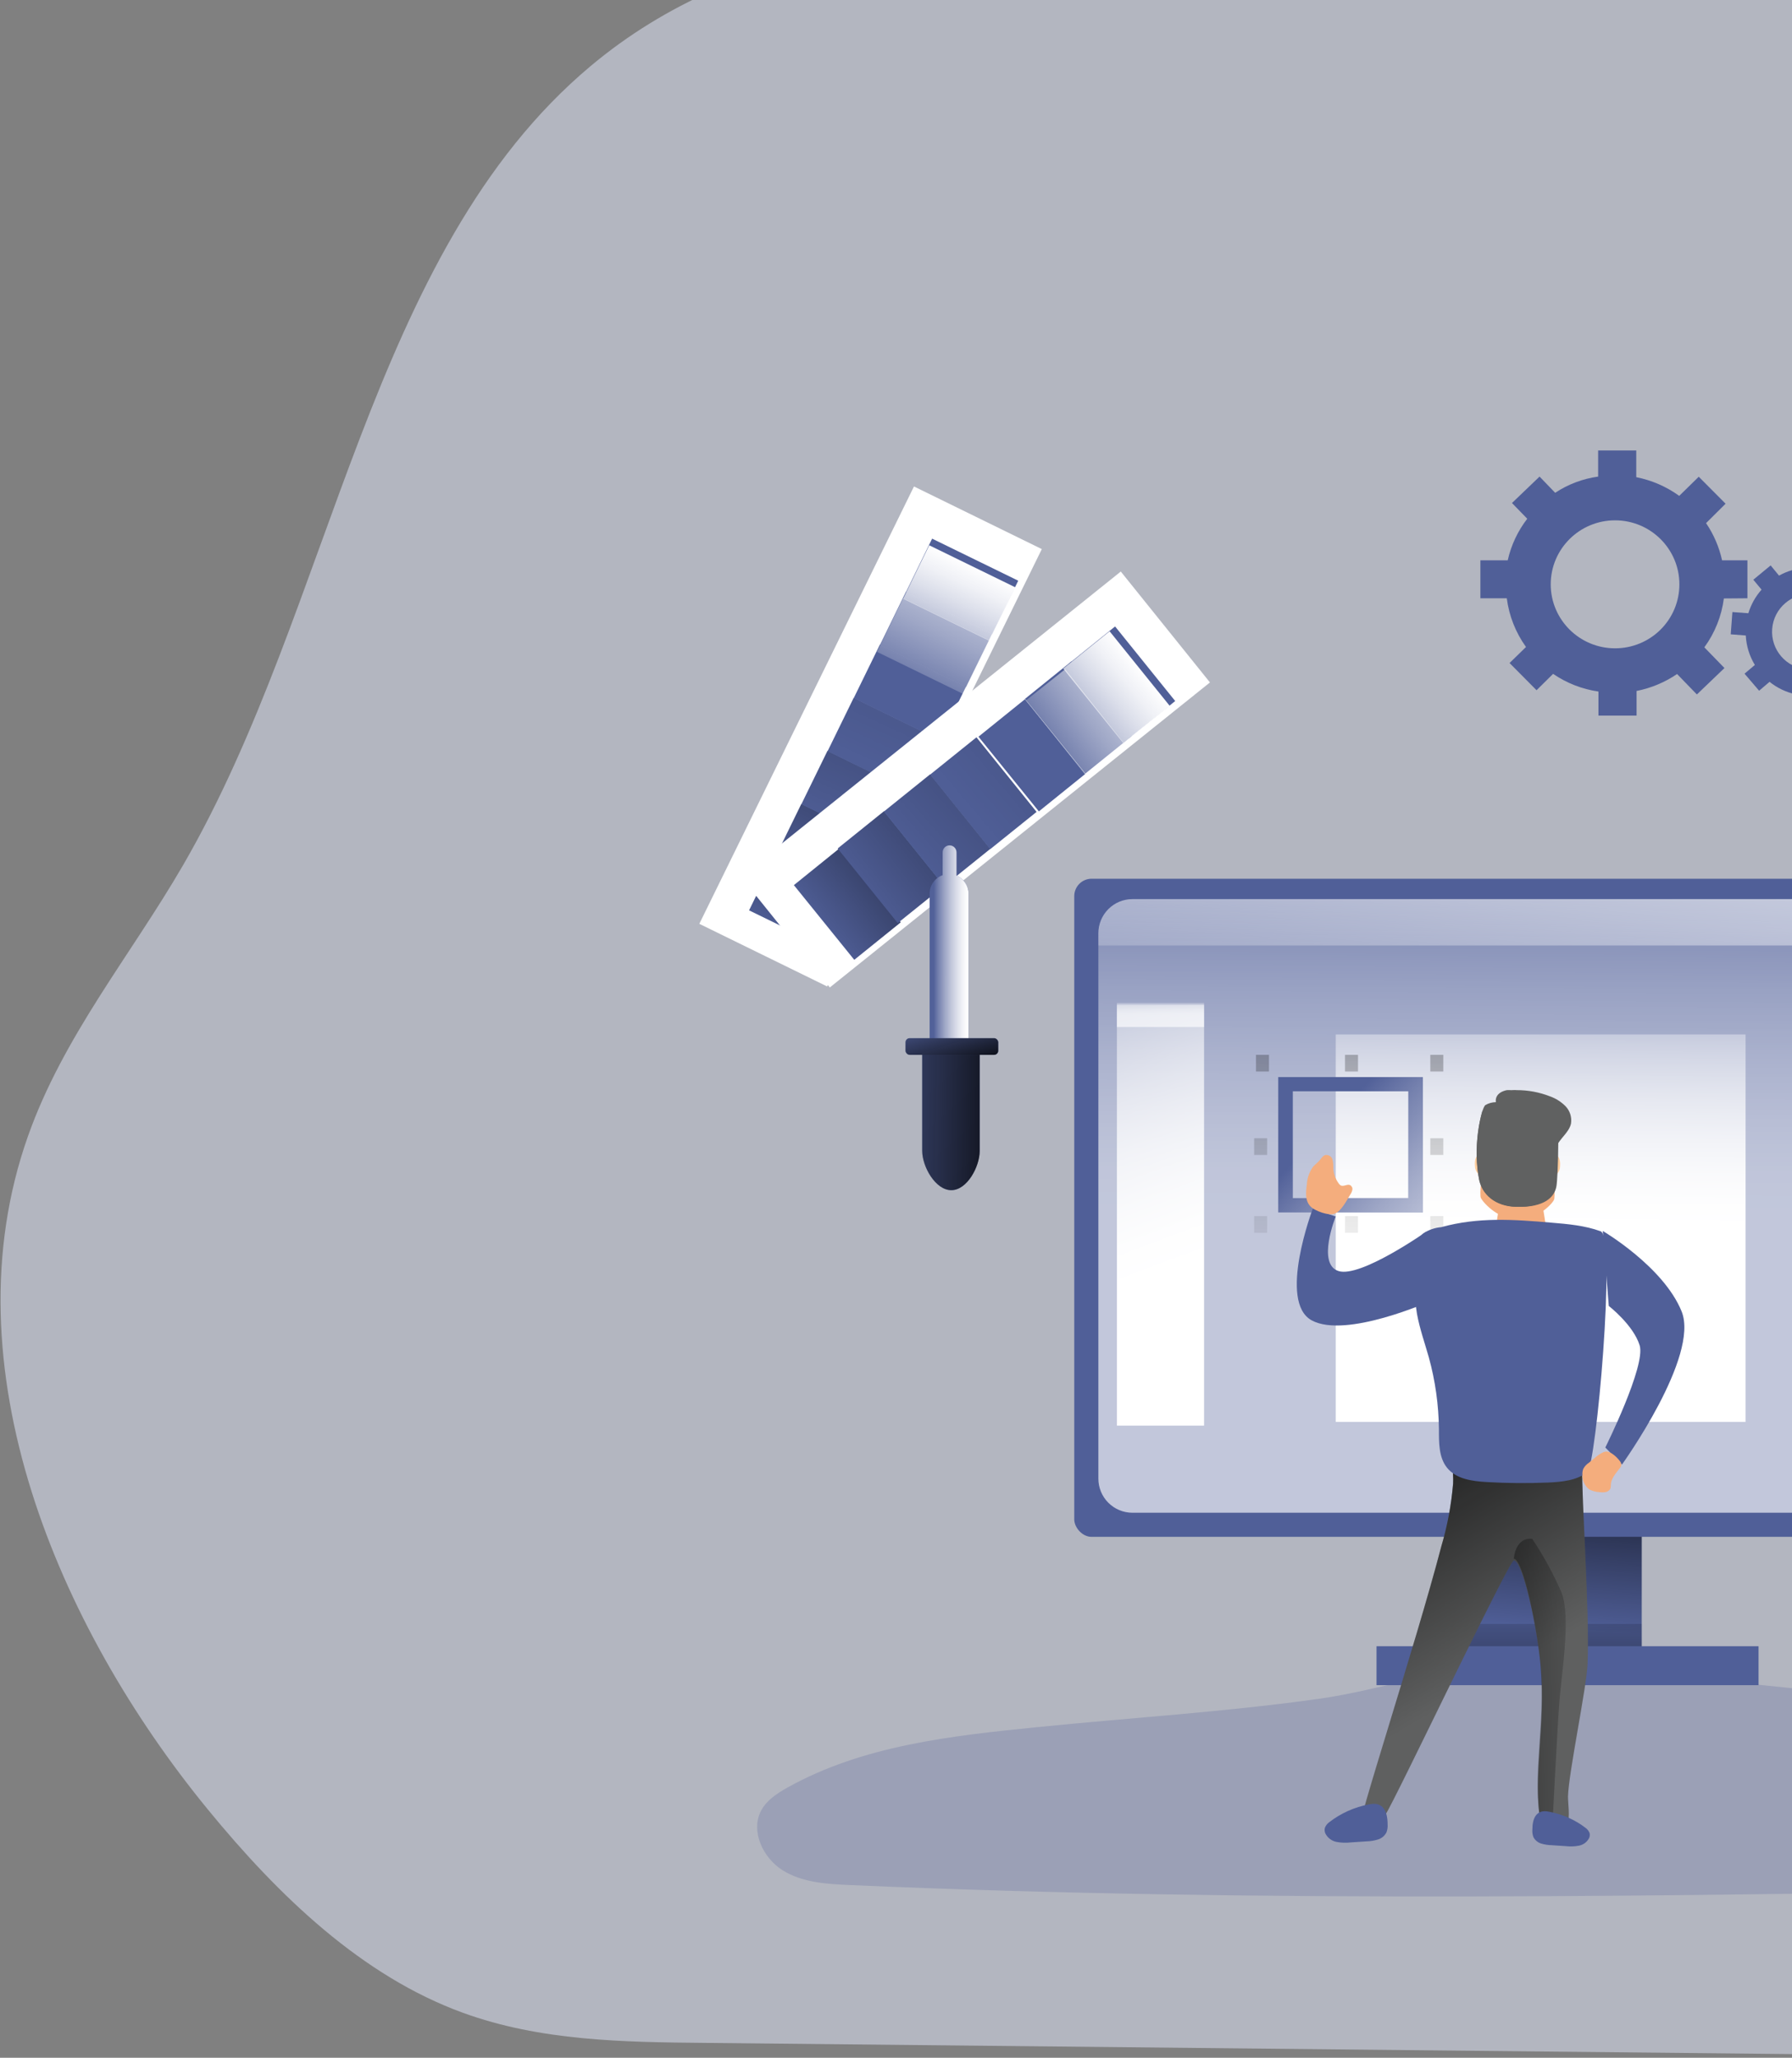 <svg width="967" height="1110" viewBox="0 0 967 1110" fill="none" xmlns="http://www.w3.org/2000/svg">
<rect x="0" y="0" width="967" height="1110" fill="#808080" stroke="none"/>
<path opacity="0.5" d="M318.635 35.694C198.697 136.217 180.111 326.298 98.881 466.527C70.604 515.322 34.067 558.992 15.004 613.123C-28.762 737.026 31.472 877.572 112.093 975.981C150.536 1022.93 195.44 1065.94 249.77 1085.72C291.55 1100.94 336.348 1101.57 380.325 1101.97L1150.79 1109.9C1236.81 1110.77 1332.39 1107.62 1394.24 1041.21C1436.87 995.478 1454.18 928.692 1468.88 864.944C1486.93 786.613 1503.3 701.546 1475.2 626.94C1443.11 541.582 1361.96 493.21 1311.55 419.555C1229.74 300.223 1231.62 119.731 1127.44 24.466C1078.8 -19.996 1014.62 -37.432 952.083 -46.15C834.184 -62.609 722.506 -31.541 606.725 -35.873C507.756 -39.572 400.739 -33.126 318.635 35.694Z" fill="#E7ECFF"/>
<path opacity="0.24" d="M560.078 931.613C513.629 936.283 465.755 941.419 424.881 964.264C419.41 967.328 413.856 970.942 410.837 976.458C404.78 987.553 411.655 1002.18 422.324 1008.86C432.993 1015.53 446.156 1016.29 458.712 1016.84C682.279 1026.59 906.181 1022.76 1129.94 1018.96C1194.92 1017.86 1260.92 1016.59 1323.19 997.718C1334.39 994.337 1346.69 989.265 1350.9 978.212C1356.42 963.757 1343.84 947.737 1329.17 943.236C1314.5 938.735 1298.84 942.095 1283.66 944.06C1230.97 950.886 1177.81 940.446 1125.35 932.099C1022.64 915.784 916.075 902.512 812.047 900.039C776.581 899.215 746.293 911.515 711.582 916.376C661.465 923.434 610.467 926.541 560.078 931.613Z" fill="#505F98"/>
<path d="M377.369 498.326L493.198 262.408L562.185 296.19L446.355 532.108L377.369 498.326Z" fill="white"/>
<path d="M404.214 491.055L418.327 462.22L464.791 484.903L450.678 513.738L404.214 491.055Z" fill="#505F98"/>
<path d="M404.214 491.055L418.327 462.22L464.791 484.903L450.678 513.738L404.214 491.055Z" fill="url(#paint0_linear_108_1327)"/>
<path d="M418.329 462.445L432.443 433.61L478.907 456.293L464.794 485.128L418.329 462.445Z" fill="#505F98"/>
<path d="M418.329 462.445L432.443 433.61L478.907 456.293L464.794 485.128L418.329 462.445Z" fill="url(#paint1_linear_108_1327)"/>
<path d="M432.426 433.826L446.54 404.991L493.004 427.674L478.89 456.509L432.426 433.826Z" fill="#505F98"/>
<path d="M432.426 433.826L446.54 404.991L493.004 427.674L478.89 456.509L432.426 433.826Z" fill="url(#paint2_linear_108_1327)"/>
<path d="M446.563 405.237L460.676 376.402L507.14 399.085L493.027 427.92L446.563 405.237Z" fill="#505F98"/>
<path d="M446.563 405.237L460.676 376.402L507.14 399.085L493.027 427.92L446.563 405.237Z" fill="url(#paint3_linear_108_1327)"/>
<path d="M460.668 376.599L474.782 347.764L521.246 370.447L507.133 399.282L460.668 376.599Z" fill="#505F98"/>
<path d="M474.784 348.01L488.897 319.175L535.362 341.858L521.248 370.693L474.784 348.01Z" fill="#505F98"/>
<path d="M488.881 319.391L502.994 290.556L549.458 313.239L535.345 342.074L488.881 319.391Z" fill="#505F98"/>
<path d="M473.196 351.598L487.309 322.763L533.774 345.446L519.66 374.281L473.196 351.598Z" fill="url(#paint4_linear_108_1327)"/>
<path d="M487.321 322.97L501.434 294.135L547.898 316.817L533.785 345.652L487.321 322.97Z" fill="url(#paint5_linear_108_1327)"/>
<rect x="787.837" y="816" width="98.068" height="82" fill="#505F98"/>
<rect x="787.837" y="816" width="98.068" height="82" fill="url(#paint6_linear_108_1327)"/>
<rect x="579.693" y="474" width="518.359" height="355" rx="9.37" fill="#505F98"/>
<path opacity="0.65" d="M1081.04 503.438V797.562C1081.06 802.443 1079.13 807.129 1075.69 810.588C1072.25 814.047 1067.58 815.994 1062.7 816H611.039C606.165 815.989 601.494 814.04 598.056 810.582C594.617 807.125 592.691 802.441 592.702 797.562V503.438C592.691 498.559 594.617 493.875 598.056 490.418C601.494 486.96 606.165 485.011 611.039 485H1062.7C1067.58 485.006 1072.25 486.953 1075.69 490.412C1079.13 493.871 1081.06 498.557 1081.04 503.438V503.438Z" fill="url(#paint7_linear_108_1327)"/>
<rect x="742.806" y="888" width="206.143" height="21" fill="#505F98"/>
<rect x="787.837" y="876" width="98.068" height="12" fill="url(#paint8_linear_108_1327)"/>
<path fill-rule="evenodd" clip-rule="evenodd" d="M942.945 302.241V322.715L930.235 322.819C928.999 332.346 925.375 341.41 919.697 349.181L930.552 360.351L915.672 374.6L904.986 363.578C898.397 368.062 890.962 371.17 883.13 372.714V386H862.559V373.029C853.774 371.76 845.402 368.497 838.089 363.494L829.153 372.316L814.589 357.647L823.462 348.993C817.876 341.219 814.313 332.191 813.092 322.715H798.845V302.241H813.598C815.427 294.093 819.024 286.441 824.136 279.819L815.896 271.332L830.776 257.082L839.206 265.82C846.176 261.214 854.1 258.228 862.39 257.082V243H882.961V257.396C891.33 259.055 899.239 262.493 906.145 267.476L916.683 257.166L931.163 271.709L920.625 282.187C924.756 288.267 927.689 295.073 929.266 302.241H942.945ZM836.803 315.15C836.78 334.211 852.303 349.682 871.474 349.705C880.686 349.733 889.529 346.113 896.051 339.644C902.572 333.176 906.235 324.392 906.229 315.233C906.253 296.172 890.73 280.701 871.559 280.678C852.387 280.655 836.827 296.088 836.803 315.15Z" fill="#505F98"/>
<path fill-rule="evenodd" clip-rule="evenodd" d="M1019 336.354L1018.08 348.396L1010.57 347.938C1009.44 353.475 1006.94 358.641 1003.28 362.958L1009.15 370.021L999.798 377.729L994.039 370.792C989.984 373.13 985.498 374.625 980.85 375.188L980.245 383L968.204 382.104L968.788 374.479C963.703 373.344 958.947 371.056 954.89 367.792L949.256 372.583L941.388 363.396L946.96 358.688C944.032 353.876 942.346 348.414 942.056 342.792L933.938 342.167L934.836 330.146L943.454 330.792C944.878 326.085 947.305 321.743 950.57 318.062L946.125 312.708L955.474 305L960.003 310.5C964.274 308.095 969.029 306.672 973.922 306.333L974.548 298L986.589 298.896L985.942 307.375C990.749 308.714 995.207 311.081 999.005 314.312L1005.62 308.708L1013.47 317.896L1006.79 323.583C1008.96 327.339 1010.37 331.477 1010.96 335.771L1019 336.354ZM956.3 339.243C955.445 350.436 963.837 360.203 975.049 361.062C980.443 361.487 985.784 359.747 989.889 356.228C993.994 352.708 996.524 347.7 996.919 342.312C997.761 331.119 989.358 321.361 978.146 320.514C966.934 319.666 957.155 328.05 956.3 339.243Z" fill="#505F98"/>
<path d="M1081.04 503.513V510H592.702V503.513C592.691 498.614 594.617 493.912 598.056 490.44C601.495 486.968 606.166 485.011 611.041 485H1062.7C1067.58 485.006 1072.25 486.961 1075.69 490.434C1079.13 493.907 1081.06 498.613 1081.04 503.513V503.513Z" fill="url(#paint9_linear_108_1327)"/>
<rect x="602.709" y="542" width="47.033" height="227" fill="url(#paint10_linear_108_1327)"/>
<rect x="720.791" y="558" width="221.153" height="209" fill="url(#paint11_linear_108_1327)"/>
<rect x="771.826" y="656" width="7.005" height="9" fill="url(#paint12_linear_108_1327)"/>
<rect x="771.826" y="614" width="7.005" height="9" fill="url(#paint13_linear_108_1327)"/>
<rect x="676.76" y="656" width="7.005" height="9" fill="url(#paint14_linear_108_1327)"/>
<rect x="676.76" y="614" width="7.005" height="9" fill="url(#paint15_linear_108_1327)"/>
<rect x="771.826" y="569" width="7.005" height="9" fill="url(#paint16_linear_108_1327)"/>
<rect x="677.761" y="569" width="7.005" height="9" fill="url(#paint17_linear_108_1327)"/>
<rect x="725.794" y="569" width="7.005" height="9" fill="url(#paint18_linear_108_1327)"/>
<rect x="725.794" y="656" width="7.005" height="9" fill="url(#paint19_linear_108_1327)"/>
<path fill-rule="evenodd" clip-rule="evenodd" d="M689.769 654H767.823V581H689.769V654ZM759.961 646.282H697.631V588.656H759.961V646.282Z" fill="#505F98"/>
<path fill-rule="evenodd" clip-rule="evenodd" d="M689.769 654H767.823V581H689.769V654ZM759.961 646.282H697.631V588.656H759.961V646.282Z" fill="url(#paint20_linear_108_1327)"/>
<rect opacity="0.65" x="602.709" y="541" width="47.033" height="13" fill="url(#paint21_linear_108_1327)"/>
<path d="M399.673 472.827L604.801 308.293L652.914 368.118L447.785 532.652L399.673 472.827Z" fill="white"/>
<path d="M428.396 477.455L453.464 457.235L486.046 497.522L460.979 517.742L428.396 477.455Z" fill="#505F98"/>
<path d="M428.396 477.455L453.464 457.235L486.046 497.522L460.979 517.742L428.396 477.455Z" fill="url(#paint22_linear_108_1327)"/>
<path d="M452.014 457.689L477.047 437.56L509.481 477.79L484.449 497.919L452.014 457.689Z" fill="#505F98"/>
<path d="M452.014 457.689L477.047 437.56L509.481 477.79L484.449 497.919L452.014 457.689Z" fill="url(#paint23_linear_108_1327)"/>
<path d="M476.958 437.761L501.99 417.633L534.425 457.863L509.393 477.991L476.958 437.761Z" fill="#505F98"/>
<path d="M476.958 437.761L501.99 417.633L534.425 457.863L509.393 477.991L476.958 437.761Z" fill="url(#paint24_linear_108_1327)"/>
<path d="M501.886 417.847L526.918 397.718L559.353 437.948L534.321 458.077L501.886 417.847Z" fill="#505F98"/>
<path d="M501.886 417.847L526.918 397.718L559.353 437.948L534.321 458.077L501.886 417.847Z" fill="url(#paint25_linear_108_1327)"/>
<path d="M528.006 397.389L553.073 377.169L585.656 417.456L560.588 437.676L528.006 397.389Z" fill="#505F98"/>
<path d="M553.086 376.99L578.154 356.77L610.736 397.057L585.668 417.277L553.086 376.99Z" fill="#505F98"/>
<path d="M576.693 358.051L601.726 337.923L634.161 378.153L609.128 398.281L576.693 358.051Z" fill="#505F98"/>
<path d="M606.712 401.218L585.613 418L553.675 377.782L574.774 361L606.712 401.218V401.218Z" fill="url(#paint26_linear_108_1327)"/>
<path d="M573.736 360.648L598.768 340.519L631.203 380.749L606.171 400.878L573.736 360.648Z" fill="url(#paint27_linear_108_1327)"/>
<path d="M522.653 482.15V605H501.639V482.15C501.639 477.61 504.457 473.57 508.657 472.089V459.825C508.657 457.712 510.333 456 512.4 456C514.468 456 516.144 457.712 516.144 459.825V472.297C520.063 473.935 522.632 477.823 522.653 482.15V482.15Z" fill="#505F98"/>
<path d="M522.653 482.15V605H501.639V482.15C501.639 477.61 504.457 473.57 508.657 472.089V459.825C508.657 457.712 510.333 456 512.4 456C514.468 456 516.144 457.712 516.144 459.825V472.297C520.063 473.935 522.632 477.823 522.653 482.15V482.15Z" fill="url(#paint28_linear_108_1327)"/>
<rect x="488.63" y="560" width="50.035" height="9" rx="2.245" fill="#505F98"/>
<path d="M513.336 642V642C504.763 642 497.636 629.185 497.636 620.634V564H528.658V620.634C528.658 629.185 521.887 642 513.336 642Z" fill="#505F98"/>
<rect x="488.63" y="560" width="50.035" height="9" rx="2.245" fill="url(#paint29_linear_108_1327)"/>
<path d="M513.336 642V642C504.763 642 497.636 629.366 497.636 620.937V569H528.658V620.937C528.658 629.366 521.887 642 513.336 642Z" fill="url(#paint30_linear_108_1327)"/>
<path d="M713.428 702C712.754 698.436 712.329 693.39 713.623 693.043C716.351 692.275 713.428 702 713.428 702Z" fill="#28353D"/>
<path d="M856.687 897.507C856.201 910.102 846.439 956.388 846.122 969.004C846.122 973.202 847.242 979.647 845.889 983.698C843.1 992.284 833.211 991.108 831.922 986.049L831.436 983.53C826.85 959.012 834.225 931.198 831.436 899.186C829.766 879.643 821.99 841.963 816.898 841.711C814.214 841.711 752.957 970.851 747.632 978.807C745.011 982.817 737.637 982.187 734.066 985.42C730.495 988.652 763.818 887.515 777.785 834.07C781.043 823.039 783.167 811.709 784.124 800.252C784.505 793.64 782.37 791.415 788.477 789.463C792.703 788.119 798.557 788.497 803.078 788.182C808.002 787.804 853.792 787.72 853.792 790.953C853.348 808.502 857.87 868.412 856.687 897.507Z" fill="#606161"/>
<path d="M856.687 897.507C856.201 910.102 846.439 956.388 846.122 969.004C846.122 973.202 847.242 979.647 845.889 983.698C843.1 992.284 833.211 991.108 831.922 986.049L831.436 983.53C826.85 959.012 834.225 931.198 831.436 899.186C829.766 879.643 821.99 841.963 816.898 841.711C814.214 841.711 752.957 970.851 747.632 978.807C745.011 982.817 737.637 982.187 734.066 985.42C730.495 988.652 763.818 887.515 777.785 834.07C781.043 823.039 783.167 811.709 784.124 800.252C784.505 793.64 782.37 791.415 788.477 789.463C792.703 788.119 798.557 788.497 803.078 788.182C808.002 787.804 853.792 787.72 853.792 790.953C853.348 808.502 857.87 868.412 856.687 897.507Z" fill="url(#paint31_linear_108_1327)"/>
<path d="M802.614 629.148C802.229 625.163 800.346 623 798.506 623C796.667 623 795.533 625.12 795.918 629.148C796.005 632.122 798.249 634.597 801.223 635C803.085 635 803.02 633.134 802.614 629.148Z" fill="#FFCD9C"/>
<path d="M835.008 629.159C835.258 625.166 837.095 623 838.994 623C840.893 623 842.124 625.124 841.832 629.159C841.805 632.173 839.56 634.687 836.615 635C834.736 635 834.715 633.152 835.008 629.159Z" fill="#FFCD9C"/>
<path d="M838.732 646.672C838.473 648.777 829.558 658 819.413 658C809.267 658 800.892 649.577 799.122 646.208C797.352 642.839 804.475 599.505 808.598 595.884C812.721 592.262 829.429 594.641 830.832 596.558C834.199 601.085 839.833 638.27 838.732 646.672Z" fill="#F4AD7D"/>
<path d="M834.538 613.977C833.159 614.639 827.743 600.842 826.607 598.525C825.472 596.208 825.654 593.829 827.033 593.167C828.413 592.505 830.441 593.871 831.577 596.167C832.713 598.463 835.897 613.336 834.538 613.977Z" fill="#FFCD9C"/>
<path d="M804.168 612.987C802.737 612.501 806.525 598.179 807.351 595.703C808.177 593.228 810.031 591.599 811.381 592.086C812.731 592.573 813.295 594.984 812.469 597.481C811.643 599.977 805.518 613.474 804.168 612.987Z" fill="#FFCD9C"/>
<path d="M809.845 645H831.608L834.87 665.622C823.014 672.005 816.101 671.301 806.85 664.214L809.845 645Z" fill="#F4AD7D"/>
<path d="M818.859 649.13C818.859 648.75 819.764 648.43 820.86 648.43C821.956 648.43 822.861 648.75 822.861 649.13C822.861 649.51 821.98 649.57 820.86 649.57C819.74 649.57 818.859 649.53 818.859 649.13Z" fill="#F4AD7D"/>
<path d="M839.892 639.808C840.716 634.894 842.06 599.708 838.764 595.051C835.469 590.394 815.741 587.381 812.749 588.108C806.05 589.731 807.221 594.517 807.221 594.517C805.23 594.547 803.28 595.084 801.563 596.076C799.265 597.615 794.43 619.79 798.289 636.56C800.023 644.102 806.852 650.66 818.646 650.981C833.171 651.365 838.895 645.896 839.892 639.808Z" fill="#606161"/>
<path d="M812.831 589.762C814.39 588.448 816.41 587.828 818.43 588.041C824.563 588.008 830.647 589.14 836.365 591.376C839.535 592.488 842.414 594.311 844.785 596.708C847.172 599.173 848.271 602.627 847.753 606.034C846.7 611.047 841.438 614.148 839.712 618.97C838.322 622.837 839.312 626.575 839.354 630.463C839.382 633.606 839.156 636.746 838.68 639.852C837.712 645.906 832.176 651.344 817.967 650.983C806.516 650.664 799.885 644.143 798.201 636.644C795.921 624.198 796.519 611.389 799.948 599.215C806.12 600.648 812.434 601.361 818.767 601.339C825.482 601.395 832.178 600.611 838.701 599.002C839.817 605.503 839.796 618.524 839.438 628.253" fill="#606161"/>
<path d="M777.702 661.954C774.268 662.241 770.96 663.384 768.077 665.28C763.139 669.171 762.764 676.43 762.848 682.748C762.678 691.501 763.285 700.252 764.66 708.897C766.139 716.826 768.827 724.441 771.035 732.202C774.516 744.831 776.344 757.862 776.473 770.966C776.473 778.162 776.348 786.07 780.827 791.697C785.723 797.806 794.39 798.998 802.182 799.438C813.245 800.086 824.349 800.17 835.412 799.709C842.829 799.375 850.725 798.643 856.6 794.082C861.288 790.442 872.267 667.288 863.746 664.171C855.225 661.054 846.058 660.259 837.016 659.506C816.745 657.791 797.661 656.431 777.702 661.954Z" fill="#505F98"/>
<path d="M841.521 917.291C840.435 931.255 837.843 982 837.843 982L831.238 981.77C826.702 957.39 833.997 929.732 831.238 897.899C829.586 878.465 821.895 840.996 816.857 840.746C818.362 828.221 826.827 830.1 826.827 830.1C832.984 839.294 838.294 849.026 842.692 859.178C847.729 872.37 842.629 903.263 841.521 917.291Z" fill="url(#paint32_linear_108_1327)"/>
<path d="M717.164 983.024C716.133 983.786 715.35 984.83 714.913 986.025C714.678 987.009 714.773 988.04 715.184 988.965C716.35 991.326 718.56 993.019 721.168 993.55C723.744 994.04 726.383 994.131 728.987 993.818L737.328 993.262C739.45 993.212 741.555 992.873 743.583 992.255C745.614 991.627 747.289 990.198 748.212 988.308C748.704 986.916 748.895 985.438 748.775 983.969C748.775 977.164 746.357 971.634 738.808 973.299C730.902 974.765 723.474 978.102 717.164 983.024V983.024Z" fill="#505F98"/>
<path d="M855.703 986.063C856.65 986.759 857.369 987.709 857.77 988.797C857.984 989.682 857.9 990.611 857.53 991.446C856.468 993.584 854.438 995.114 852.047 995.579C849.69 996.035 847.273 996.121 844.888 995.834L837.316 995.325C835.39 995.284 833.478 994.985 831.636 994.435C829.779 993.864 828.25 992.566 827.415 990.853C826.967 989.595 826.789 988.26 826.893 986.932C826.893 980.785 829.069 975.72 836.01 977.288C843.206 978.619 849.964 981.63 855.703 986.063V986.063Z" fill="#505F98"/>
<path d="M864.891 664C864.891 664 897.606 683.163 907.432 707.389C917.257 731.614 875.252 790 875.252 790L866.263 780.814C866.263 780.814 888.188 736.759 884.799 725.74C881.409 714.721 868.13 704.452 868.13 704.452L864.891 664Z" fill="#505F98"/>
<path d="M771.826 701.859C771.826 701.859 726.338 722.24 707.853 712.238C689.368 702.237 708.398 652 708.398 652L720.777 656.202C720.777 656.202 710.433 681.815 722.267 685.618C734.101 689.421 769.56 664.438 769.56 664.438L771.826 701.859Z" fill="#505F98"/>
<path d="M857.466 788.976C856.158 789.826 855.097 790.968 854.381 792.297C853.952 793.425 853.797 794.629 853.928 795.819C853.849 798.709 855.163 801.479 857.51 803.367C859.158 804.25 861.005 804.76 862.903 804.857C864.066 805.048 865.256 805.048 866.419 804.857C867.606 804.646 868.597 803.888 869.051 802.844C869.206 802.183 869.271 801.507 869.245 800.831C869.396 797.51 871.899 794.793 873.97 792.076C874.47 791.551 874.793 790.9 874.897 790.204C874.885 789.434 874.597 788.69 874.078 788.091C872.675 786.199 869.202 782.717 866.419 783.018C863.636 783.32 859.624 787.326 857.466 788.976Z" fill="#F4AD7D"/>
<path d="M728.585 644.435C729.178 643.611 729.582 642.679 729.772 641.698C729.923 640.683 729.386 639.687 728.431 639.211C726.915 638.647 725.114 640.13 723.62 639.504C723.114 639.235 722.69 638.846 722.389 638.375C720.625 635.945 719.613 633.093 719.467 630.143C719.553 628.571 719.405 626.995 719.028 625.463C718.583 623.886 717 622.849 715.293 623.018C713.886 623.331 713.095 624.689 712.217 625.776C711.338 626.863 709.58 628.158 708.437 629.516C706.487 632.307 705.37 635.55 705.208 638.898C704.592 643.077 704.197 647.861 707.273 650.87C709.646 653.189 716.874 655.927 720.192 654.694C723.861 653.315 726.74 647.444 728.585 644.435Z" fill="#F4AD7D"/>
<defs>
<linearGradient id="paint0_linear_108_1327" x1="528.402" y1="558.166" x2="593.156" y2="429.6" gradientUnits="userSpaceOnUse">
<stop stop-color="#010101" stop-opacity="0.01"/>
<stop offset="0.95" stop-color="#010101"/>
</linearGradient>
<linearGradient id="paint1_linear_108_1327" x1="583.563" y1="554.365" x2="676.417" y2="372.775" gradientUnits="userSpaceOnUse">
<stop stop-color="#010101" stop-opacity="0.01"/>
<stop offset="0.95" stop-color="#010101"/>
</linearGradient>
<linearGradient id="paint2_linear_108_1327" x1="703.545" y1="563.092" x2="840.899" y2="252.948" gradientUnits="userSpaceOnUse">
<stop stop-color="#010101" stop-opacity="0.01"/>
<stop offset="0.95" stop-color="#010101"/>
</linearGradient>
<linearGradient id="paint3_linear_108_1327" x1="831.379" y1="579.583" x2="1036.31" y2="132.179" gradientUnits="userSpaceOnUse">
<stop stop-color="#010101" stop-opacity="0.01"/>
<stop offset="0.36" stop-color="#010101" stop-opacity="0.36"/>
<stop offset="0.95" stop-color="#010101"/>
</linearGradient>
<linearGradient id="paint4_linear_108_1327" x1="682.726" y1="474.564" x2="799.886" y2="232.969" gradientUnits="userSpaceOnUse">
<stop stop-color="white" stop-opacity="0.01"/>
<stop offset="0.07" stop-color="white" stop-opacity="0.22"/>
<stop offset="0.16" stop-color="white" stop-opacity="0.45"/>
<stop offset="0.25" stop-color="white" stop-opacity="0.65"/>
<stop offset="0.33" stop-color="white" stop-opacity="0.8"/>
<stop offset="0.4" stop-color="white" stop-opacity="0.91"/>
<stop offset="0.46" stop-color="white" stop-opacity="0.98"/>
<stop offset="0.51" stop-color="white"/>
</linearGradient>
<linearGradient id="paint5_linear_108_1327" x1="604.65" y1="421.444" x2="668.846" y2="285.555" gradientUnits="userSpaceOnUse">
<stop stop-color="white" stop-opacity="0.01"/>
<stop offset="0.07" stop-color="white" stop-opacity="0.22"/>
<stop offset="0.16" stop-color="white" stop-opacity="0.45"/>
<stop offset="0.25" stop-color="white" stop-opacity="0.65"/>
<stop offset="0.33" stop-color="white" stop-opacity="0.8"/>
<stop offset="0.4" stop-color="white" stop-opacity="0.91"/>
<stop offset="0.46" stop-color="white" stop-opacity="0.98"/>
<stop offset="0.51" stop-color="white"/>
</linearGradient>
<linearGradient id="paint6_linear_108_1327" x1="909.972" y1="884.322" x2="920.393" y2="757.584" gradientUnits="userSpaceOnUse">
<stop stop-color="#010101" stop-opacity="0.01"/>
<stop offset="0.95" stop-color="#010101"/>
</linearGradient>
<linearGradient id="paint7_linear_108_1327" x1="508.259" y1="421.517" x2="505.544" y2="871.071" gradientUnits="userSpaceOnUse">
<stop stop-color="white" stop-opacity="0.01"/>
<stop offset="0.07" stop-color="white" stop-opacity="0.22"/>
<stop offset="0.16" stop-color="white" stop-opacity="0.45"/>
<stop offset="0.25" stop-color="white" stop-opacity="0.65"/>
<stop offset="0.33" stop-color="white" stop-opacity="0.8"/>
<stop offset="0.4" stop-color="white" stop-opacity="0.91"/>
<stop offset="0.46" stop-color="white" stop-opacity="0.98"/>
<stop offset="0.51" stop-color="white"/>
</linearGradient>
<linearGradient id="paint8_linear_108_1327" x1="254.605" y1="859.073" x2="254.705" y2="1001.31" gradientUnits="userSpaceOnUse">
<stop stop-color="#010101" stop-opacity="0.01"/>
<stop offset="0.95" stop-color="#010101"/>
</linearGradient>
<linearGradient id="paint9_linear_108_1327" x1="1407.02" y1="604.966" x2="1441.2" y2="197.855" gradientUnits="userSpaceOnUse">
<stop stop-color="white" stop-opacity="0.01"/>
<stop offset="0.07" stop-color="white" stop-opacity="0.22"/>
<stop offset="0.16" stop-color="white" stop-opacity="0.45"/>
<stop offset="0.25" stop-color="white" stop-opacity="0.65"/>
<stop offset="0.33" stop-color="white" stop-opacity="0.8"/>
<stop offset="0.4" stop-color="white" stop-opacity="0.91"/>
<stop offset="0.46" stop-color="white" stop-opacity="0.98"/>
<stop offset="0.51" stop-color="white"/>
</linearGradient>
<linearGradient id="paint10_linear_108_1327" x1="580.138" y1="494.87" x2="718.145" y2="863.142" gradientUnits="userSpaceOnUse">
<stop stop-color="white" stop-opacity="0.01"/>
<stop offset="0.07" stop-color="white" stop-opacity="0.22"/>
<stop offset="0.16" stop-color="white" stop-opacity="0.45"/>
<stop offset="0.25" stop-color="white" stop-opacity="0.65"/>
<stop offset="0.33" stop-color="white" stop-opacity="0.8"/>
<stop offset="0.4" stop-color="white" stop-opacity="0.91"/>
<stop offset="0.46" stop-color="white" stop-opacity="0.98"/>
<stop offset="0.51" stop-color="white"/>
</linearGradient>
<linearGradient id="paint11_linear_108_1327" x1="683.668" y1="517.99" x2="680.343" y2="800.698" gradientUnits="userSpaceOnUse">
<stop stop-color="white" stop-opacity="0.01"/>
<stop offset="0.07" stop-color="white" stop-opacity="0.22"/>
<stop offset="0.16" stop-color="white" stop-opacity="0.45"/>
<stop offset="0.25" stop-color="white" stop-opacity="0.65"/>
<stop offset="0.33" stop-color="white" stop-opacity="0.8"/>
<stop offset="0.4" stop-color="white" stop-opacity="0.91"/>
<stop offset="0.46" stop-color="white" stop-opacity="0.98"/>
<stop offset="0.51" stop-color="white"/>
</linearGradient>
<linearGradient id="paint12_linear_108_1327" x1="999.503" y1="709.704" x2="1018.69" y2="131.785" gradientUnits="userSpaceOnUse">
<stop stop-color="#010101" stop-opacity="0.01"/>
<stop offset="0.95" stop-color="#010101"/>
</linearGradient>
<linearGradient id="paint13_linear_108_1327" x1="998.651" y1="710.045" x2="1017.84" y2="132.125" gradientUnits="userSpaceOnUse">
<stop stop-color="#010101" stop-opacity="0.01"/>
<stop offset="0.95" stop-color="#010101"/>
</linearGradient>
<linearGradient id="paint14_linear_108_1327" x1="904.472" y1="707.354" x2="923.688" y2="129.435" gradientUnits="userSpaceOnUse">
<stop stop-color="#010101" stop-opacity="0.01"/>
<stop offset="0.95" stop-color="#010101"/>
</linearGradient>
<linearGradient id="paint15_linear_108_1327" x1="903.62" y1="707.694" x2="922.836" y2="129.776" gradientUnits="userSpaceOnUse">
<stop stop-color="#010101" stop-opacity="0.01"/>
<stop offset="0.95" stop-color="#010101"/>
</linearGradient>
<linearGradient id="paint16_linear_108_1327" x1="997.712" y1="711.545" x2="1016.93" y2="133.627" gradientUnits="userSpaceOnUse">
<stop stop-color="#010101" stop-opacity="0.01"/>
<stop offset="0.95" stop-color="#010101"/>
</linearGradient>
<linearGradient id="paint17_linear_108_1327" x1="903.682" y1="709.236" x2="922.87" y2="131.317" gradientUnits="userSpaceOnUse">
<stop stop-color="#010101" stop-opacity="0.01"/>
<stop offset="0.95" stop-color="#010101"/>
</linearGradient>
<linearGradient id="paint18_linear_108_1327" x1="951.672" y1="710.396" x2="970.888" y2="132.499" gradientUnits="userSpaceOnUse">
<stop stop-color="#010101" stop-opacity="0.01"/>
<stop offset="0.95" stop-color="#010101"/>
</linearGradient>
<linearGradient id="paint19_linear_108_1327" x1="953.488" y1="707.843" x2="972.704" y2="129.925" gradientUnits="userSpaceOnUse">
<stop stop-color="#010101" stop-opacity="0.01"/>
<stop offset="0.95" stop-color="#010101"/>
</linearGradient>
<linearGradient id="paint20_linear_108_1327" x1="608.41" y1="722.399" x2="840.643" y2="939.094" gradientUnits="userSpaceOnUse">
<stop stop-color="white" stop-opacity="0.01"/>
<stop offset="0.07" stop-color="white" stop-opacity="0.22"/>
<stop offset="0.16" stop-color="white" stop-opacity="0.45"/>
<stop offset="0.25" stop-color="white" stop-opacity="0.65"/>
<stop offset="0.33" stop-color="white" stop-opacity="0.8"/>
<stop offset="0.4" stop-color="white" stop-opacity="0.91"/>
<stop offset="0.46" stop-color="white" stop-opacity="0.98"/>
<stop offset="0.51" stop-color="white"/>
</linearGradient>
<linearGradient id="paint21_linear_108_1327" x1="593.437" y1="538.281" x2="593.42" y2="556.481" gradientUnits="userSpaceOnUse">
<stop stop-color="white" stop-opacity="0.01"/>
<stop offset="0.07" stop-color="white" stop-opacity="0.22"/>
<stop offset="0.16" stop-color="white" stop-opacity="0.45"/>
<stop offset="0.25" stop-color="white" stop-opacity="0.65"/>
<stop offset="0.33" stop-color="white" stop-opacity="0.8"/>
<stop offset="0.4" stop-color="white" stop-opacity="0.91"/>
<stop offset="0.46" stop-color="white" stop-opacity="0.98"/>
<stop offset="0.51" stop-color="white"/>
</linearGradient>
<linearGradient id="paint22_linear_108_1327" x1="512.737" y1="591.052" x2="626.168" y2="501.635" gradientUnits="userSpaceOnUse">
<stop stop-color="#010101" stop-opacity="0.01"/>
<stop offset="0.95" stop-color="#010101"/>
</linearGradient>
<linearGradient id="paint23_linear_108_1327" x1="562.575" y1="610.988" x2="723.852" y2="485.867" gradientUnits="userSpaceOnUse">
<stop stop-color="#010101" stop-opacity="0.01"/>
<stop offset="0.95" stop-color="#010101"/>
</linearGradient>
<linearGradient id="paint24_linear_108_1327" x1="667.519" y1="669.751" x2="923.684" y2="447.028" gradientUnits="userSpaceOnUse">
<stop stop-color="#010101" stop-opacity="0.01"/>
<stop offset="0.95" stop-color="#010101"/>
</linearGradient>
<linearGradient id="paint25_linear_108_1327" x1="776.279" y1="738.865" x2="1151.96" y2="420.45" gradientUnits="userSpaceOnUse">
<stop stop-color="#010101" stop-opacity="0.01"/>
<stop offset="0.36" stop-color="#010101" stop-opacity="0.36"/>
<stop offset="0.95" stop-color="#010101"/>
</linearGradient>
<linearGradient id="paint26_linear_108_1327" x1="624.537" y1="501.751" x2="807.477" y2="370.322" gradientUnits="userSpaceOnUse">
<stop stop-color="white" stop-opacity="0.01"/>
<stop offset="0.07" stop-color="white" stop-opacity="0.22"/>
<stop offset="0.16" stop-color="white" stop-opacity="0.45"/>
<stop offset="0.25" stop-color="white" stop-opacity="0.65"/>
<stop offset="0.33" stop-color="white" stop-opacity="0.8"/>
<stop offset="0.4" stop-color="white" stop-opacity="0.91"/>
<stop offset="0.46" stop-color="white" stop-opacity="0.98"/>
<stop offset="0.51" stop-color="white"/>
</linearGradient>
<linearGradient id="paint27_linear_108_1327" x1="638.151" y1="499.517" x2="754.009" y2="403.658" gradientUnits="userSpaceOnUse">
<stop stop-color="white" stop-opacity="0.01"/>
<stop offset="0.07" stop-color="white" stop-opacity="0.22"/>
<stop offset="0.16" stop-color="white" stop-opacity="0.45"/>
<stop offset="0.25" stop-color="white" stop-opacity="0.65"/>
<stop offset="0.33" stop-color="white" stop-opacity="0.8"/>
<stop offset="0.4" stop-color="white" stop-opacity="0.91"/>
<stop offset="0.46" stop-color="white" stop-opacity="0.98"/>
<stop offset="0.51" stop-color="white"/>
</linearGradient>
<linearGradient id="paint28_linear_108_1327" x1="503.738" y1="665.745" x2="541.923" y2="665.767" gradientUnits="userSpaceOnUse">
<stop stop-color="white" stop-opacity="0.01"/>
<stop offset="0.07" stop-color="white" stop-opacity="0.22"/>
<stop offset="0.16" stop-color="white" stop-opacity="0.45"/>
<stop offset="0.25" stop-color="white" stop-opacity="0.65"/>
<stop offset="0.33" stop-color="white" stop-opacity="0.8"/>
<stop offset="0.4" stop-color="white" stop-opacity="0.91"/>
<stop offset="0.46" stop-color="white" stop-opacity="0.98"/>
<stop offset="0.51" stop-color="white"/>
</linearGradient>
<linearGradient id="paint29_linear_108_1327" x1="430.446" y1="568.2" x2="442.097" y2="606.932" gradientUnits="userSpaceOnUse">
<stop stop-color="#010101" stop-opacity="0.01"/>
<stop offset="0.95" stop-color="#010101"/>
</linearGradient>
<linearGradient id="paint30_linear_108_1327" x1="455.244" y1="716.933" x2="556.146" y2="718.976" gradientUnits="userSpaceOnUse">
<stop stop-color="#010101" stop-opacity="0.01"/>
<stop offset="0.95" stop-color="#010101"/>
</linearGradient>
<linearGradient id="paint31_linear_108_1327" x1="858.015" y1="874.512" x2="761.922" y2="709.732" gradientUnits="userSpaceOnUse">
<stop stop-color="#010101" stop-opacity="0.01"/>
<stop offset="0.95" stop-color="#010101"/>
</linearGradient>
<linearGradient id="paint32_linear_108_1327" x1="859.037" y1="412.892" x2="686.151" y2="417.761" gradientUnits="userSpaceOnUse">
<stop stop-color="#010101" stop-opacity="0.01"/>
<stop offset="0.95" stop-color="#010101"/>
</linearGradient>
</defs>
</svg>

